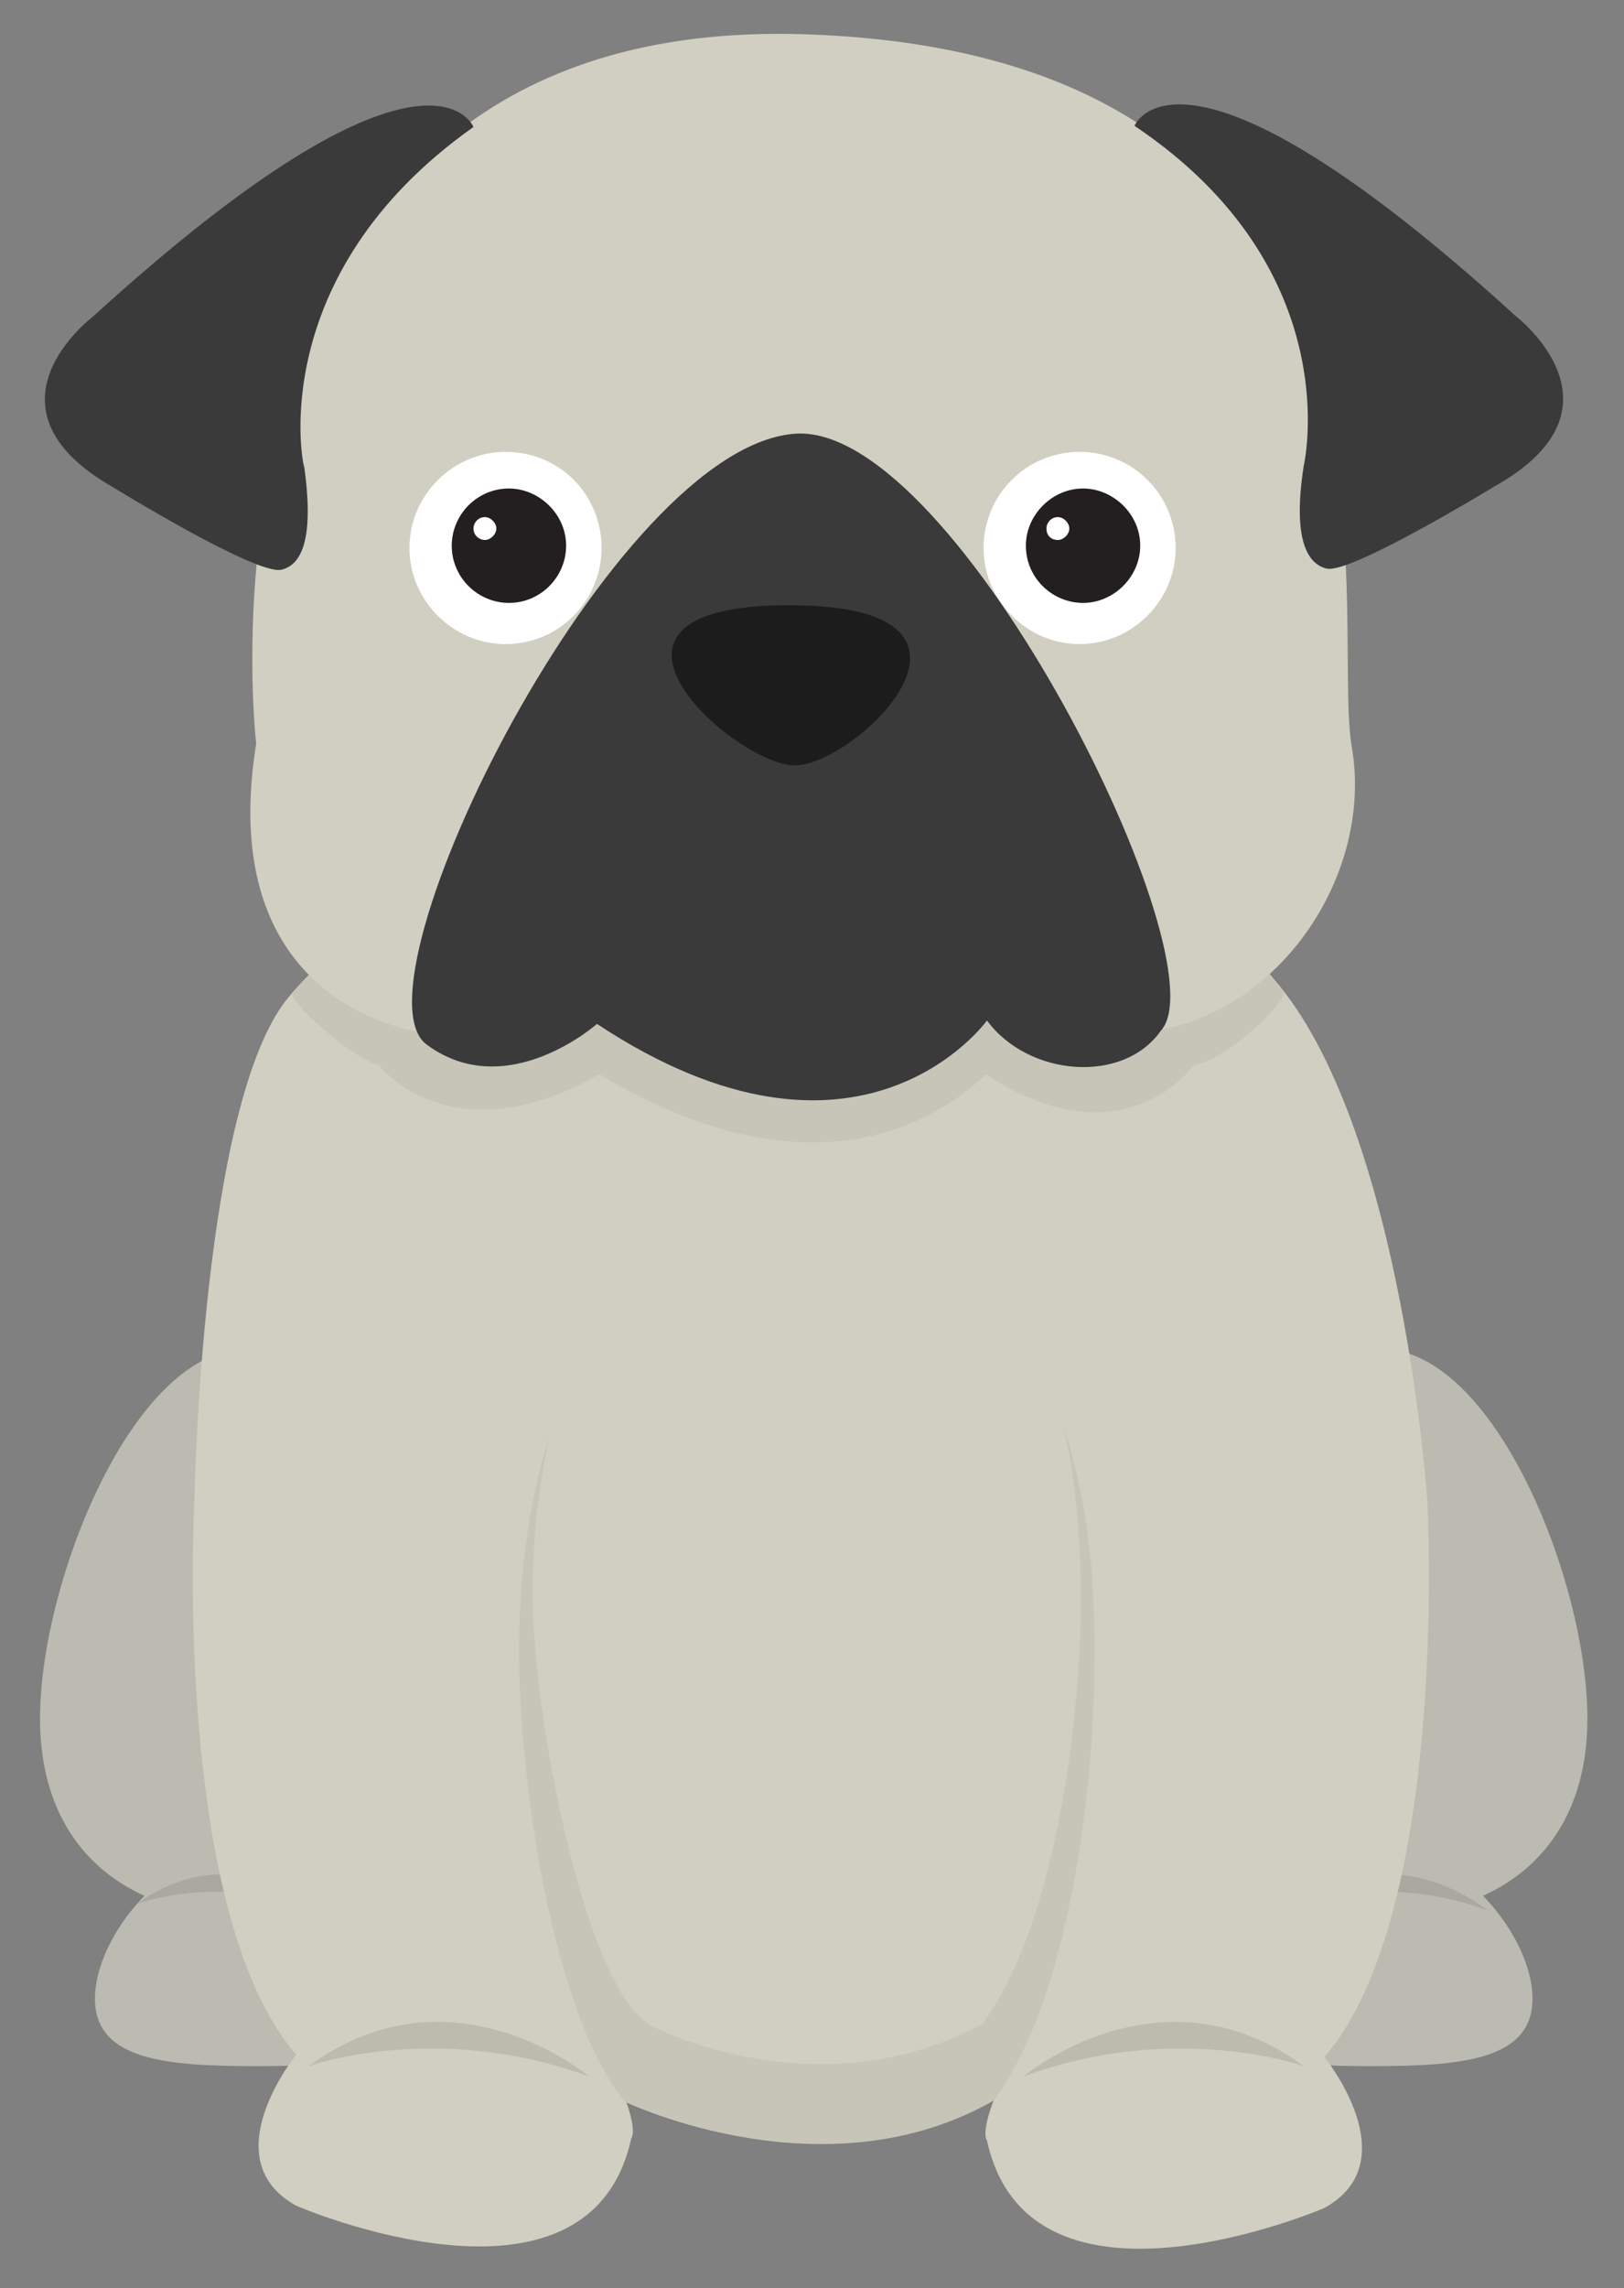 <?xml version="1.0" encoding="utf-8"?>
<!-- Generator: Adobe Illustrator 16.0.0, SVG Export Plug-In . SVG Version: 6.00 Build 0)  -->
<!DOCTYPE svg PUBLIC "-//W3C//DTD SVG 1.1//EN" "http://www.w3.org/Graphics/SVG/1.1/DTD/svg11.dtd">
<svg version="1.1" id="레이어_1" xmlns="http://www.w3.org/2000/svg" xmlns:xlink="http://www.w3.org/1999/xlink" x="0px"
	 y="0px" width="142px" height="200px" viewBox="0 0 142 200" style="enable-background:new -0.4 0 142 200;"
	 xml:space="preserve">
<rect x="0" y="0" width="142" height="200" fill="#808080" stroke="none"/>
<style type="text/css">
<![CDATA[
	.st0{fill:#1C1C1C;}
	.st1{fill:#BCBBB1;}
	.st2{fill:#231F20;}
	.st3{opacity:0.1;}
	.st4{fill:#FFFFFF;}
	.st5{opacity:0.05;}
	.st6{fill:#D1CFC1;}
	.st7{fill:#3A3A3A;}
]]>
</style>
<g id="Color_Fill_7_25_">
	<g>
		<path class="st6" d="M88.7,73.8C82,61.7,59.5,61.3,51.9,74.5c0,0-22.8,75,2.7,109.2c0,0,18.2,8.8,33.3-0.7
			C88,183,122.5,150.6,88.7,73.8z"/>
	</g>
</g>
<g id="Ellipse_16_19_">
	<g>
		<path class="st1" d="M120.7,117.9c-10,0-18.1,16.4-18.1,28.2c0,11.8,8.1,21.4,18.1,21.4s18.1-5.5,18.1-17.3
			C138.8,138.3,130.7,117.9,120.7,117.9z"/>
	</g>
</g>
<path class="st1" d="M105.8,174.7c0,5.4,6.3,5.9,14.1,5.9c7.8,0,14.1-0.5,14.1-5.9c0-5.4-6.3-13.5-14.1-13.5
	C112,161.1,105.8,169.3,105.8,174.7z"/>
<g id="Ellipse_16_17_">
	<g>
		<path class="st1" d="M21.6,117.9c-10,0-18.1,20.5-18.1,32.3s8.1,17.3,18.1,17.3s18.1-9.6,18.1-21.4
			C39.8,134.3,31.6,117.9,21.6,117.9z"/>
	</g>
</g>
<path class="st1" d="M36.5,174.7c0,5.4-6.3,5.9-14.1,5.9c-7.8,0-14.1-0.5-14.1-5.9c0-5.4,6.3-13.5,14.1-13.5
	C30.2,161.1,36.5,169.3,36.5,174.7z"/>
<g id="Color_Fill_9_17_" class="st3">
	<g>
		<path d="M12,166.4c0,0,7.3-2.7,16.1,0.6C28.2,167,20.4,160.3,12,166.4z"/>
	</g>
</g>
<g id="Color_Fill_9_14_" class="st3">
	<g>
		<path d="M114,166.4c0,0,7.3-2.7,16.1,0.6C130,167,122.2,160.3,114,166.4z"/>
	</g>
</g>
<g id="Color_Fill_5_22_">
	<g>
		<path class="st6" d="M55.2,123c16.3-17-15.8-43-15.8-43s-6.6-1.9-14.2,7.2c-7.6,9.2-8.2,43.9-8.2,43.9S15,167,25.9,179.6
			c0,0-7.4,9.1,0,13.2c0,0,25.6,11.1,29.3-5.9c0,0,1.6-1.5-6.1-14C49.1,173,39,140.1,55.2,123z"/>
	</g>
</g>
<g id="Color_Fill_5_copy_2_2_">
	<g>
		<path class="st6" d="M124.8,131.2c0,0-2.1-31.7-12.9-45C101,72.9,96.3,75.9,96.3,75.9s-26.4,30.2-10,47.2c16.4,17,6.2,50,6.2,50
			c-7.8,12.5-6.2,14-6.2,14c3.7,17,29.5,5.9,29.5,5.9c7.4-4.1,0-13.2,0-13.2C126.8,167.1,124.8,131.2,124.8,131.2z"/>
	</g>
</g>
<g class="st5">
	<path d="M52.4,93.9c19,11.4,30.1,3.6,33.8,0c12,7.9,18.1-0.7,18.2-0.8c3.4-0.7,8.3-5.8,7.8-6.4c-20.3-26.3-71.5-17.4-86.6,0.1
		c-0.5,0.6,5.1,5.7,7.5,6.3C37,97.5,44.1,98.7,52.4,93.9z"/>
</g>
<g id="Color_Fill_11">
	<g>
		<path class="st6" d="M118.2,65.3c-2-11.5,8-60.4-47.7-62.3C14.9,1.1,22.4,65,22.4,65C18.5,89.2,38.2,90.7,39,90.4
			c31-22.6,48.6,0.3,59,0C111.2,90.2,120.2,76.8,118.2,65.3z"/>
	</g>
</g>
<g id="Color_Fill_12">
	<g>
		<path class="st7" d="M41.4,11.1c0,0-4-10.1-33.3,16.6c0,0-10.5,7.9,1.8,14.9c0,0,12.5,7.7,14.7,7.2c1.7-0.4,2.9-2.5,2-9
			C26.5,40.9,23,24.1,41.4,11.1z"/>
	</g>
</g>
<g id="Color_Fill_12_2_">
	<g>
		<path class="st7" d="M132.5,27.6C103.2,0.9,99.2,11,99.2,11C118,23.6,114,40.7,114,40.7c-1,6.4,0.3,8.6,2,9
			c2.1,0.5,14.7-7.2,14.7-7.2C143,35.6,132.5,27.6,132.5,27.6z"/>
	</g>
</g>
<g id="Color_Fill_13">
	<g>
		<path class="st7" d="M69.7,37.9c-16,0.8-39.4,48.2-32.4,53.4c7,5.2,14.9-1.8,14.9-1.8c23,15.2,34.1-0.3,34.1-0.3
			c3.6,4.9,11.9,5.6,15.2,0.9C107,84.1,83.8,37.3,69.7,37.9z"/>
	</g>
</g>
<g id="Color_Fill_4_copy">
	<g>
		<path class="st0" d="M69,52.9c-20.6,0-4.7,14,0.5,14C74.8,66.9,89.5,52.9,69,52.9z"/>
	</g>
</g>
<g>
	<g>
		<g>
			<path class="st4" d="M52.6,47.9c0,4.6-3.7,8.4-8.4,8.4c-4.6,0-8.4-3.8-8.4-8.4s3.8-8.4,8.4-8.4C49,39.5,52.6,43.3,52.6,47.9z"/>
		</g>
	</g>
	<path class="st2" d="M49.5,47.7c0,2.7-2.2,5-5,5c-2.7,0-5-2.2-5-5c0-2.7,2.2-5,5-5C47.1,42.7,49.5,44.9,49.5,47.7z"/>
	<path class="st4" d="M43.4,46.2c0,0.5-0.5,1-1,1s-1-0.4-1-1c0-0.5,0.4-1,1-1C42.9,45.2,43.4,45.7,43.4,46.2z"/>
</g>
<g>
	<g>
		<g>
			<path class="st4" d="M102.8,47.9c0,4.6-3.8,8.4-8.4,8.4c-4.6,0-8.4-3.8-8.4-8.4s3.7-8.4,8.4-8.4S102.8,43.3,102.8,47.9z"/>
		</g>
	</g>
	<path class="st2" d="M99.7,47.7c0,2.7-2.3,5-5,5c-2.7,0-5-2.2-5-5c0-2.7,2.3-5,5-5C97.3,42.7,99.7,44.9,99.7,47.7z"/>
	<path class="st4" d="M93.5,46.2c0,0.5-0.5,1-1,1c-0.6,0-1-0.4-1-1c0-0.5,0.4-1,1-1C93,45.2,93.5,45.7,93.5,46.2z"/>
</g>
<g class="st5">
	<path d="M93,124.7c1.1,4.7,1.5,9.9,1.5,15.3c0,9.9-2.1,28.1-8.6,36.9c-14.4,7.8-28.9,0.2-28.9,0.2c-6-3.2-10.4-27.8-10.4-37.1
		c-0.1-4.8,0.4-9.8,1.5-14.6c-2,6.2-2.8,13.1-2.7,19.7c0,9.8,2.8,31.1,9.4,38.8c0,0,17.2,8.1,32.1-0.3c6.8-9.2,8.8-28.1,8.8-38.5
		C95.8,137.7,95,130.7,93,124.7z"/>
</g>
<g id="Color_Fill_9_3_" class="st3">
	<g>
		<path d="M27,180.6c0,0,11.1-4,24.5,0.9C51.5,181.5,39.5,171.4,27,180.6z"/>
	</g>
</g>
<g id="Color_Fill_9_1_" class="st3">
	<g>
		<path d="M89.5,181.5c13.3-4.9,24.5-0.9,24.5-0.9C101.5,171.4,89.5,181.5,89.5,181.5z"/>
	</g>
</g>
</svg>
